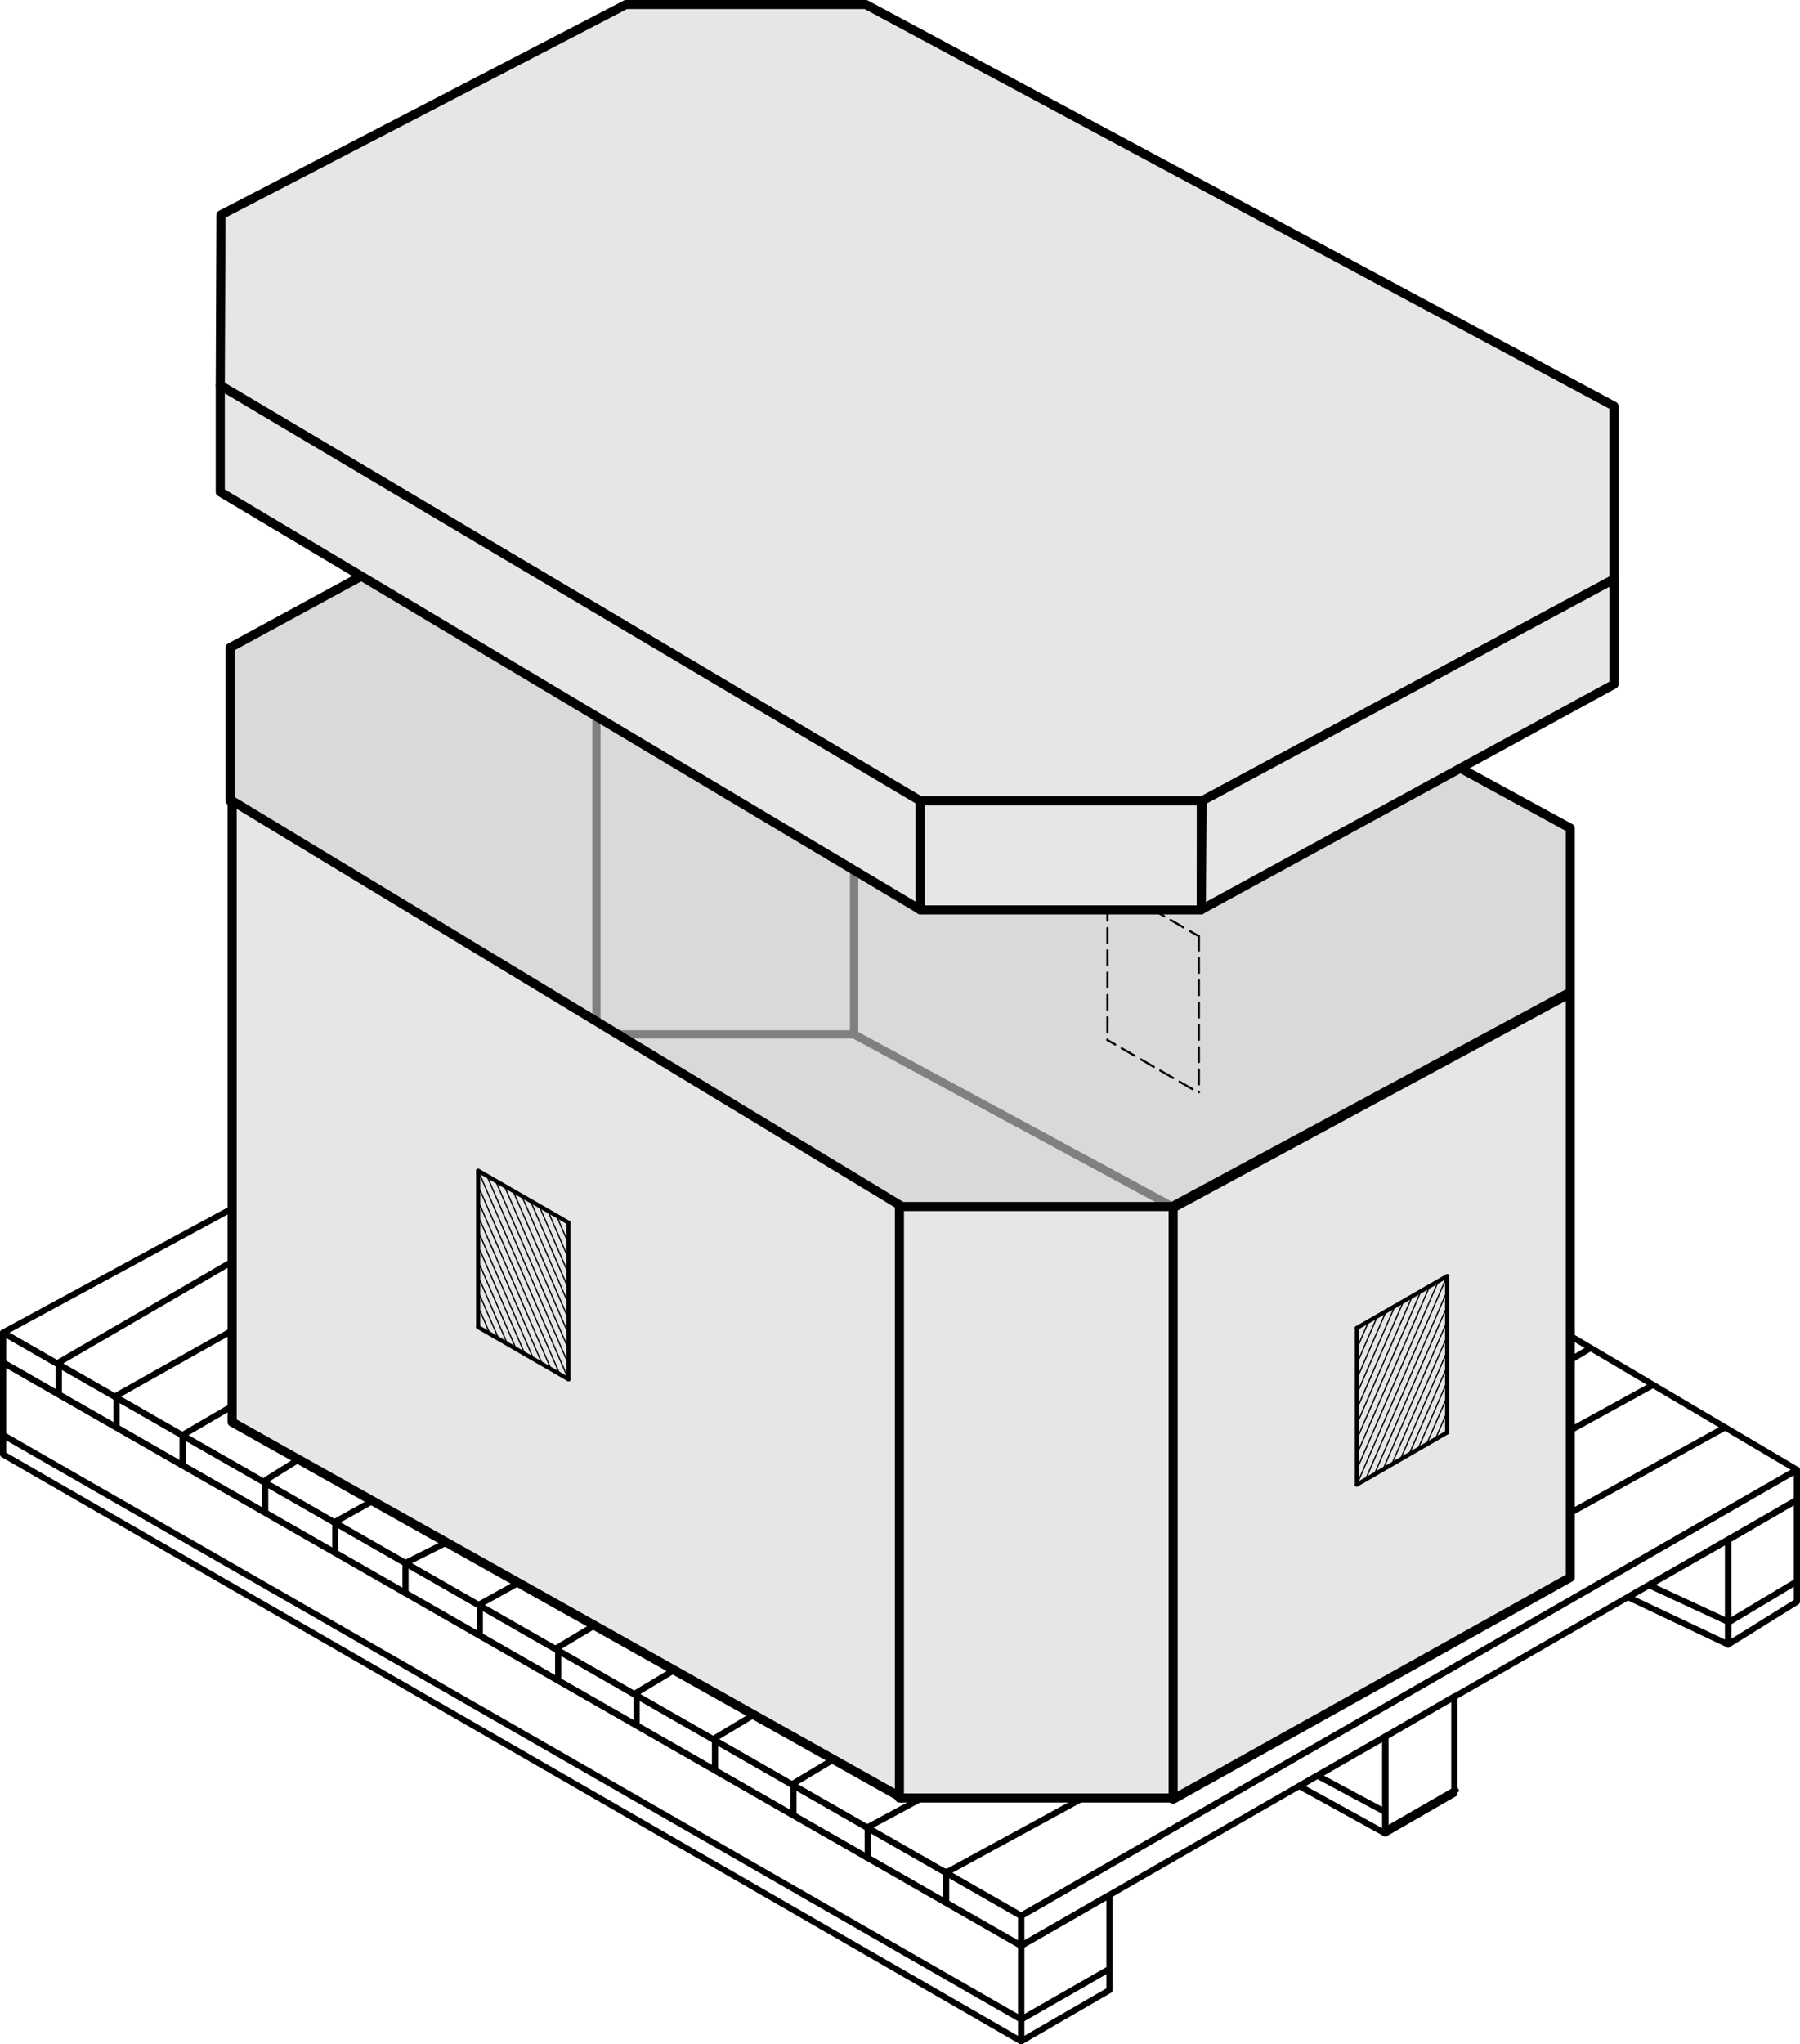 <svg xmlns="http://www.w3.org/2000/svg" width="436.142" height="495.191" viewBox="0 0 436.142 495.191">
  <g id="Octagonal_Corrugated_Bulk_Box_with_Cover" transform="translate(-78.15 -75.6)">
    <path id="Path_3075" data-name="Path 3075" d="M325.57,710.176,78.9,568.918,276.236,462,513.542,602.142Z" transform="translate(0 -170.516)" fill="none" stroke="#000" stroke-linejoin="round" stroke-width="1.5"/>
    <path id="Path_3076" data-name="Path 3076" d="M209.374,325.1,177.6,342.381v37.126l162.161,98.278h66.113l96.438-51.954v-39.69L476.169,371.87Z" transform="translate(-43.68 -109.93)" fill="#d9d9d9" stroke="#000" stroke-linejoin="round" stroke-width="2.2"/>
    <g id="Group_1689" data-name="Group 1689" transform="translate(-352.1 -3953.3)">
      <line id="Line_1836" data-name="Line 1836" x1="21.892" y1="12.637" transform="translate(698.577 4242.898)" stroke-dasharray="3.6 1.8" stroke="#000" stroke-linecap="round" stroke-linejoin="round" stroke-dashoffset="1.41" stroke-width="0.51" fill="none"/>
      <line id="Line_1837" data-name="Line 1837" y2="37.918" transform="translate(698.577 4242.898)" stroke-dasharray="3.6 1.8" stroke="#000" stroke-linecap="round" stroke-linejoin="round" stroke-width="0.51" fill="none"/>
      <line id="Line_1838" data-name="Line 1838" y2="37.918" transform="translate(720.746 4255.566)" stroke-dasharray="3.6 1.8" stroke="#000" stroke-linecap="round" stroke-linejoin="round" stroke-width="0.51" fill="none"/>
      <line id="Line_1839" data-name="Line 1839" x2="21.892" y2="12.637" transform="translate(698.577 4280.816)" stroke-dasharray="3.6 1.8" stroke="#000" stroke-linecap="round" stroke-linejoin="round" stroke-dashoffset="1.41" stroke-width="0.51" fill="none"/>
    </g>
    <path id="Path_3077" data-name="Path 3077" d="M271.578,76.7h58.147L511,173.975v41.92l-99.783,53.682H342.875L173.3,168.958l.167-41.307Z" transform="translate(-41.777)" fill="#e6e6e6" stroke="#000" stroke-linejoin="round" stroke-width="2.2"/>
    <rect id="Rectangle_1269" data-name="Rectangle 1269" width="68.12" height="26.423" transform="translate(301.098 269.577)" fill="#e6e6e6" stroke="#000" stroke-linejoin="round" stroke-width="2.2"/>
    <path id="Path_3078" data-name="Path 3078" d="M699.706,351.853,599.7,406.449l.223-26.367L699.706,326.4Z" transform="translate(-230.481 -110.505)" fill="#e6e6e6" stroke="#000" stroke-linejoin="round" stroke-width="2.2"/>
    <line id="Line_2448" data-name="Line 2448" y2="74.196" transform="translate(222.666 249.174)" fill="none" stroke="gray" stroke-linejoin="round" stroke-width="2"/>
    <line id="Line_2449" data-name="Line 2449" y2="39.746" transform="translate(285.1 286.412)" fill="none" stroke="gray" stroke-linejoin="round" stroke-width="2"/>
    <line id="Line_2450" data-name="Line 2450" x2="57.696" transform="translate(227.404 326.158)" fill="none" stroke="gray" stroke-linejoin="round" stroke-width="2"/>
    <line id="Line_2451" data-name="Line 2451" x1="77.095" y1="41.697" transform="translate(285.1 326.158)" fill="none" stroke="gray" stroke-linejoin="round" stroke-width="2"/>
    <path id="Path_3079" data-name="Path 3079" d="M339.929,664.242,177.6,573.211V422.7l162.329,98.278Z" transform="translate(-43.199 -153.123)" fill="#e6e6e6" stroke="#000" stroke-linejoin="round" stroke-width="2.2"/>
    <rect id="Rectangle_1270" data-name="Rectangle 1270" width="66.726" height="143.264" transform="translate(296.081 367.855)" fill="#e6e6e6" stroke="#000" stroke-linejoin="round" stroke-width="2.2"/>
    <path id="Path_3080" data-name="Path 3080" d="M588.2,701.018l96.234-53.738V505.8L588.2,557.754Z" transform="translate(-225.8 -189.6)" fill="#e6e6e6" stroke="#000" stroke-linejoin="round" stroke-width="2.2"/>
    <path id="Path_3081" data-name="Path 3081" d="M325.57,802.3,78.9,661.047V653.8L325.57,795.057Z" transform="translate(0 -255.397)" fill="none" stroke="#000" stroke-linejoin="round" stroke-width="1.5"/>
    <path id="Path_3082" data-name="Path 3082" d="M709.371,720.7,521.4,828.68v-7.247L709.371,713.4Z" transform="translate(-195.83 -281.773)" fill="none" stroke="#000" stroke-linejoin="round" stroke-width="1.5"/>
    <path id="Path_3083" data-name="Path 3083" d="M542.806,921.223,521.4,933.6V910.464L542.806,898.2Z" transform="translate(-195.83 -363.557)" fill="none" stroke="#000" stroke-linejoin="round" stroke-width="1.5"/>
    <path id="Path_3084" data-name="Path 3084" d="M696.423,835.424,679.7,845.068V821.655l16.723-9.755Z" transform="translate(-265.886 -325.365)" fill="none" stroke="#000" stroke-linejoin="round" stroke-width="1.5"/>
    <path id="Path_3085" data-name="Path 3085" d="M325.57,831.191,78.9,689.042V666.8L325.57,808.057Z" transform="translate(0 -261.15)" fill="none" stroke="#000" stroke-linejoin="round" stroke-width="1.5"/>
    <path id="Path_3086" data-name="Path 3086" d="M642.3,841.329l20.849,11.483V829.4Z" transform="translate(-249.334 -333.109)" fill="none" stroke="#000" stroke-linejoin="round" stroke-width="1.5"/>
    <path id="Path_3087" data-name="Path 3087" d="M845.368,751.139,828.7,761.508V736.2l16.668-9.7Z" transform="translate(-331.826 -287.571)" fill="none" stroke="#000" stroke-linejoin="round" stroke-width="1.5"/>
    <path id="Path_3088" data-name="Path 3088" d="M785.2,757.725l24.249,11.483V743.9Z" transform="translate(-312.575 -295.271)" fill="none" stroke="#000" stroke-linejoin="round" stroke-width="1.5"/>
    <path id="Path_3089" data-name="Path 3089" d="M342.875,369.186,173.3,268.01V242.2L342.875,342.819Z" transform="translate(-41.777 -73.242)" fill="#e6e6e6" stroke="#000" stroke-linejoin="round" stroke-width="2.2"/>
    <path id="Path_3096" data-name="Path 3096" d="M-7114.321,4506.046l-21.175,12.125" transform="translate(7460.9 -3953.3)" fill="none" stroke="#000" stroke-width="1.5"/>
    <path id="Path_3097" data-name="Path 3097" d="M-7118.641,4506.046l-16.855,10.105" transform="matrix(1, 0.017, -0.017, 1, 7626.65, -3876.229)" fill="none" stroke="#000" stroke-width="1.5"/>
    <path id="Path_3099" data-name="Path 3099" d="M16.183,9.606.031.205" transform="matrix(-0.999, 0.035, -0.035, -0.999, 413.533, 514.56)" fill="none" stroke="#000" stroke-width="1.5"/>
    <path id="Path_3098" data-name="Path 3098" d="M-7118.641,4506.046l-16.855,10.105" transform="translate(7632.006 -4047.3)" fill="none" stroke="#000" stroke-width="1.5"/>
    <path id="Path_3101" data-name="Path 3101" d="M18.505,10.227-.4,1.46" transform="translate(496.365 469.852) rotate(180)" fill="none" stroke="#000" stroke-width="1.5"/>
    <path id="Path_3100" data-name="Path 3100" d="M0,0,247.219,141.875" transform="translate(78.9 423.2)" fill="none" stroke="#000" stroke-width="1.5"/>
    <g id="wood" transform="translate(-352.1 -3953.3)">
      <line id="Line_2452" data-name="Line 2452" y1="18" x2="33" transform="translate(659.5 4464.5)" fill="none" stroke="#000" stroke-width="1.5"/>
      <line id="Line_2454" data-name="Line 2454" y1="7" x2="13" transform="translate(640.5 4464.5)" fill="none" stroke="#000" stroke-width="1.5"/>
      <line id="Line_2457" data-name="Line 2457" y1="6" x2="10" transform="translate(621.5 4455.5)" fill="none" stroke="#000" stroke-width="1.5"/>
      <line id="Line_2458" data-name="Line 2458" y1="6" x2="10" transform="translate(602.5 4444.5)" fill="none" stroke="#000" stroke-width="1.5"/>
      <line id="Line_2459" data-name="Line 2459" y1="6" x2="10" transform="translate(583.5 4433.5)" fill="none" stroke="#000" stroke-width="1.5"/>
      <line id="Line_2460" data-name="Line 2460" y1="6" x2="10" transform="translate(564.5 4422.5)" fill="none" stroke="#000" stroke-width="1.5"/>
      <line id="Line_2461" data-name="Line 2461" y1="5" x2="9" transform="translate(546.5 4412.5)" fill="none" stroke="#000" stroke-width="1.5"/>
      <line id="Line_2462" data-name="Line 2462" y1="5" x2="10" transform="translate(528.5 4402.5)" fill="none" stroke="#000" stroke-width="1.5"/>
      <line id="Line_2463" data-name="Line 2463" y1="5" x2="9" transform="translate(511.5 4392.5)" fill="none" stroke="#000" stroke-width="1.5"/>
      <line id="Line_2464" data-name="Line 2464" y1="5" x2="8" transform="translate(494.5 4382.5)" fill="none" stroke="#000" stroke-width="1.5"/>
      <line id="Line_2465" data-name="Line 2465" y1="7" x2="12" transform="translate(474.5 4369.5)" fill="none" stroke="#000" stroke-width="1.5"/>
      <path id="Path_3103" data-name="Path 3103" d="M0,17,28.791.819" transform="translate(457.5 4350.5)" fill="none" stroke="#000" stroke-width="1.5"/>
      <line id="Line_2467" data-name="Line 2467" y1="25" x2="43" transform="translate(443.5 4334.5)" fill="none" stroke="#000" stroke-width="1.5"/>
      <line id="Line_2453" data-name="Line 2453" y1="21" x2="38" transform="translate(810.5 4374.5)" fill="none" stroke="#000" stroke-width="1.5"/>
      <line id="Line_2455" data-name="Line 2455" y1="11" x2="20" transform="translate(810.5 4364.5)" fill="none" stroke="#000" stroke-width="1.5"/>
      <line id="Line_2456" data-name="Line 2456" y1="3" x2="5" transform="translate(810.5 4355.5)" fill="none" stroke="#000" stroke-width="1.5"/>
      <line id="Line_2468" data-name="Line 2468" y2="7" transform="translate(444.5 4359.5)" fill="none" stroke="#000" stroke-width="1.5"/>
      <line id="Line_2469" data-name="Line 2469" y2="7" transform="translate(458.5 4367.5)" fill="none" stroke="#000" stroke-width="1.5"/>
      <line id="Line_2470" data-name="Line 2470" y2="8" transform="translate(474.5 4376.5)" fill="none" stroke="#000" stroke-width="1.5"/>
      <line id="Line_2471" data-name="Line 2471" y2="8" transform="translate(494.5 4387.5)" fill="none" stroke="#000" stroke-width="1.5"/>
      <line id="Line_2472" data-name="Line 2472" y2="8" transform="translate(511.5 4397.5)" fill="none" stroke="#000" stroke-width="1.5"/>
      <line id="Line_2473" data-name="Line 2473" y2="7.5" transform="translate(528.5 4407.5)" fill="none" stroke="#000" stroke-width="1.5"/>
      <line id="Line_2474" data-name="Line 2474" y2="8" transform="translate(546.5 4417.5)" fill="none" stroke="#000" stroke-width="1.5"/>
      <line id="Line_2475" data-name="Line 2475" y2="8" transform="translate(565.5 4427.5)" fill="none" stroke="#000" stroke-width="1.5"/>
      <line id="Line_2476" data-name="Line 2476" y2="8" transform="translate(584.5 4438.5)" fill="none" stroke="#000" stroke-width="1.5"/>
      <line id="Line_2477" data-name="Line 2477" y2="8" transform="translate(603.5 4449.5)" fill="none" stroke="#000" stroke-width="1.5"/>
      <line id="Line_2478" data-name="Line 2478" y2="8" transform="translate(622.5 4460.5)" fill="none" stroke="#000" stroke-width="1.5"/>
      <line id="Line_2479" data-name="Line 2479" y2="8" transform="translate(640.5 4471.5)" fill="none" stroke="#000" stroke-width="1.5"/>
      <line id="Line_2480" data-name="Line 2480" y2="8" transform="translate(659.5 4481.5)" fill="none" stroke="#000" stroke-width="1.5"/>
    </g>
    <g id="Group_1687" data-name="Group 1687" transform="translate(130.219 130.7)">
      <line id="Line_1789" data-name="Line 1789" y2="37.878" transform="translate(63.793 228.481)" fill="none" stroke="#000" stroke-linecap="round" stroke-linejoin="round" stroke-width="1"/>
      <line id="Line_1790" data-name="Line 1790" x2="21.885" y2="12.645" transform="translate(63.793 266.359)" fill="none" stroke="#000" stroke-linecap="round" stroke-linejoin="round" stroke-width="1"/>
      <line id="Line_1791" data-name="Line 1791" y1="37.942" transform="translate(85.677 241.062)" fill="none" stroke="#000" stroke-linecap="round" stroke-linejoin="round" stroke-width="1"/>
      <line id="Line_1792" data-name="Line 1792" x2="21.885" y2="50.523" transform="translate(63.793 228.481)" fill="none" stroke="#000" stroke-linecap="round" stroke-linejoin="round" stroke-width="0.3"/>
      <line id="Line_1793" data-name="Line 1793" x2="19.778" y2="45.646" transform="translate(63.793 232.139)" fill="none" stroke="#000" stroke-linecap="round" stroke-linejoin="round" stroke-width="0.3"/>
      <line id="Line_1794" data-name="Line 1794" x2="17.664" y2="40.768" transform="translate(63.793 235.797)" fill="none" stroke="#000" stroke-linecap="round" stroke-linejoin="round" stroke-width="0.3"/>
      <line id="Line_1795" data-name="Line 1795" x2="15.55" y2="35.899" transform="translate(63.793 239.447)" fill="none" stroke="#000" stroke-linecap="round" stroke-linejoin="round" stroke-width="0.3"/>
      <line id="Line_1796" data-name="Line 1796" x2="13.547" y2="31.291" transform="translate(63.682 242.836)" fill="none" stroke="#000" stroke-linecap="round" stroke-linejoin="round" stroke-width="0.3"/>
      <line id="Line_1797" data-name="Line 1797" x2="11.394" y2="26.303" transform="translate(63.73 246.605)" fill="none" stroke="#000" stroke-linecap="round" stroke-linejoin="round" stroke-width="0.3"/>
      <line id="Line_1798" data-name="Line 1798" x2="9.335" y2="21.544" transform="translate(63.73 250.263)" fill="none" stroke="#000" stroke-linecap="round" stroke-linejoin="round" stroke-width="0.3"/>
      <line id="Line_1799" data-name="Line 1799" x2="7.166" y2="16.548" transform="translate(63.73 253.913)" fill="none" stroke="#000" stroke-linecap="round" stroke-linejoin="round" stroke-width="0.3"/>
      <line id="Line_1800" data-name="Line 1800" x2="5.051" y2="11.671" transform="translate(63.73 257.571)" fill="none" stroke="#000" stroke-linecap="round" stroke-linejoin="round" stroke-width="0.3"/>
      <line id="Line_1801" data-name="Line 1801" x2="2.874" y2="6.643" transform="translate(63.793 261.379)" fill="none" stroke="#000" stroke-linecap="round" stroke-linejoin="round" stroke-width="0.3"/>
      <line id="Line_1802" data-name="Line 1802" x2="19.778" y2="45.661" transform="translate(65.899 229.692)" fill="none" stroke="#000" stroke-linecap="round" stroke-linejoin="round" stroke-width="0.3"/>
      <line id="Line_1803" data-name="Line 1803" x2="17.633" y2="40.697" transform="translate(67.997 230.88)" fill="none" stroke="#000" stroke-linecap="round" stroke-linejoin="round" stroke-width="0.3"/>
      <line id="Line_1804" data-name="Line 1804" x2="15.55" y2="35.899" transform="translate(70.127 232.139)" fill="none" stroke="#000" stroke-linecap="round" stroke-linejoin="round" stroke-width="0.3"/>
      <line id="Line_1805" data-name="Line 1805" x2="13.468" y2="31.085" transform="translate(72.162 233.184)" fill="none" stroke="#000" stroke-linecap="round" stroke-linejoin="round" stroke-width="0.3"/>
      <line id="Line_1806" data-name="Line 1806" x2="11.291" y2="26.065" transform="translate(74.339 234.546)" fill="none" stroke="#000" stroke-linecap="round" stroke-linejoin="round" stroke-width="0.3"/>
      <line id="Line_1807" data-name="Line 1807" x2="9.105" y2="21.014" transform="translate(76.469 235.813)" fill="none" stroke="#000" stroke-linecap="round" stroke-linejoin="round" stroke-width="0.3"/>
      <line id="Line_1808" data-name="Line 1808" x2="7.126" y2="16.453" transform="translate(78.551 236.969)" fill="none" stroke="#000" stroke-linecap="round" stroke-linejoin="round" stroke-width="0.3"/>
      <line id="Line_1809" data-name="Line 1809" x2="5.012" y2="11.584" transform="translate(80.666 238.18)" fill="none" stroke="#000" stroke-linecap="round" stroke-linejoin="round" stroke-width="0.3"/>
      <line id="Line_1810" data-name="Line 1810" x2="2.945" y2="6.809" transform="translate(82.732 239.297)" fill="none" stroke="#000" stroke-linecap="round" stroke-linejoin="round" stroke-width="0.3"/>
      <line id="Line_1811" data-name="Line 1811" x1="21.885" y1="12.581" transform="translate(63.793 228.481)" fill="none" stroke="#000" stroke-linecap="round" stroke-linejoin="round" stroke-width="1"/>
    </g>
    <g id="Group_1688" data-name="Group 1688" transform="translate(406.9 384.7)">
      <line id="Line_1789-2" data-name="Line 1789" y2="37.878" transform="translate(21.884 0)" fill="none" stroke="#000" stroke-linecap="round" stroke-linejoin="round" stroke-width="1"/>
      <line id="Line_1790-2" data-name="Line 1790" x1="21.884" y2="12.645" transform="translate(0 37.878)" fill="none" stroke="#000" stroke-linecap="round" stroke-linejoin="round" stroke-width="1"/>
      <line id="Line_1791-2" data-name="Line 1791" y1="37.942" transform="translate(0 12.581)" fill="none" stroke="#000" stroke-linecap="round" stroke-linejoin="round" stroke-width="1"/>
      <line id="Line_1792-2" data-name="Line 1792" x1="21.884" y2="50.523" transform="translate(0 0)" fill="none" stroke="#000" stroke-linecap="round" stroke-linejoin="round" stroke-width="0.3"/>
      <line id="Line_1793-2" data-name="Line 1793" x1="19.778" y2="45.646" transform="translate(2.106 3.658)" fill="none" stroke="#000" stroke-linecap="round" stroke-linejoin="round" stroke-width="0.3"/>
      <line id="Line_1794-2" data-name="Line 1794" x1="17.664" y2="40.768" transform="translate(4.22 7.316)" fill="none" stroke="#000" stroke-linecap="round" stroke-linejoin="round" stroke-width="0.3"/>
      <line id="Line_1795-2" data-name="Line 1795" x1="15.55" y2="35.899" transform="translate(6.334 10.966)" fill="none" stroke="#000" stroke-linecap="round" stroke-linejoin="round" stroke-width="0.3"/>
      <line id="Line_1796-2" data-name="Line 1796" x1="13.547" y2="31.291" transform="translate(8.448 14.355)" fill="none" stroke="#000" stroke-linecap="round" stroke-linejoin="round" stroke-width="0.3"/>
      <line id="Line_1797-2" data-name="Line 1797" x1="11.393" y2="26.303" transform="translate(10.554 18.124)" fill="none" stroke="#000" stroke-linecap="round" stroke-linejoin="round" stroke-width="0.3"/>
      <line id="Line_1798-2" data-name="Line 1798" x1="9.335" y2="21.544" transform="translate(12.613 21.782)" fill="none" stroke="#000" stroke-linecap="round" stroke-linejoin="round" stroke-width="0.3"/>
      <line id="Line_1799-2" data-name="Line 1799" x1="7.165" y2="16.548" transform="translate(14.782 25.432)" fill="none" stroke="#000" stroke-linecap="round" stroke-linejoin="round" stroke-width="0.3"/>
      <line id="Line_1800-2" data-name="Line 1800" x1="5.051" y2="11.671" transform="translate(16.896 29.09)" fill="none" stroke="#000" stroke-linecap="round" stroke-linejoin="round" stroke-width="0.3"/>
      <line id="Line_1801-2" data-name="Line 1801" x1="2.874" y2="6.643" transform="translate(19.01 32.898)" fill="none" stroke="#000" stroke-linecap="round" stroke-linejoin="round" stroke-width="0.3"/>
      <line id="Line_1802-2" data-name="Line 1802" x1="19.778" y2="45.661" transform="translate(0 1.211)" fill="none" stroke="#000" stroke-linecap="round" stroke-linejoin="round" stroke-width="0.3"/>
      <line id="Line_1803-2" data-name="Line 1803" x1="17.633" y2="40.697" transform="translate(0.048 2.399)" fill="none" stroke="#000" stroke-linecap="round" stroke-linejoin="round" stroke-width="0.3"/>
      <line id="Line_1804-2" data-name="Line 1804" x1="15.55" y2="35.899" transform="translate(0 3.658)" fill="none" stroke="#000" stroke-linecap="round" stroke-linejoin="round" stroke-width="0.3"/>
      <line id="Line_1805-2" data-name="Line 1805" x1="13.468" y2="31.085" transform="translate(0.048 4.703)" fill="none" stroke="#000" stroke-linecap="round" stroke-linejoin="round" stroke-width="0.3"/>
      <line id="Line_1806-2" data-name="Line 1806" x1="11.291" y2="26.065" transform="translate(0.048 6.065)" fill="none" stroke="#000" stroke-linecap="round" stroke-linejoin="round" stroke-width="0.3"/>
      <line id="Line_1807-2" data-name="Line 1807" x1="9.105" y2="21.014" transform="translate(0.103 7.332)" fill="none" stroke="#000" stroke-linecap="round" stroke-linejoin="round" stroke-width="0.3"/>
      <line id="Line_1808-2" data-name="Line 1808" x1="7.126" y2="16.453" transform="translate(0 8.488)" fill="none" stroke="#000" stroke-linecap="round" stroke-linejoin="round" stroke-width="0.3"/>
      <line id="Line_1809-2" data-name="Line 1809" x1="5.012" y2="11.584" transform="translate(0 9.699)" fill="none" stroke="#000" stroke-linecap="round" stroke-linejoin="round" stroke-width="0.3"/>
      <line id="Line_1810-2" data-name="Line 1810" x1="2.945" y2="6.809" transform="translate(0 10.816)" fill="none" stroke="#000" stroke-linecap="round" stroke-linejoin="round" stroke-width="0.3"/>
      <line id="Line_1811-2" data-name="Line 1811" y1="12.581" x2="21.884" transform="translate(0 0)" fill="none" stroke="#000" stroke-linecap="round" stroke-linejoin="round" stroke-width="1"/>
    </g>
  </g>
</svg>
